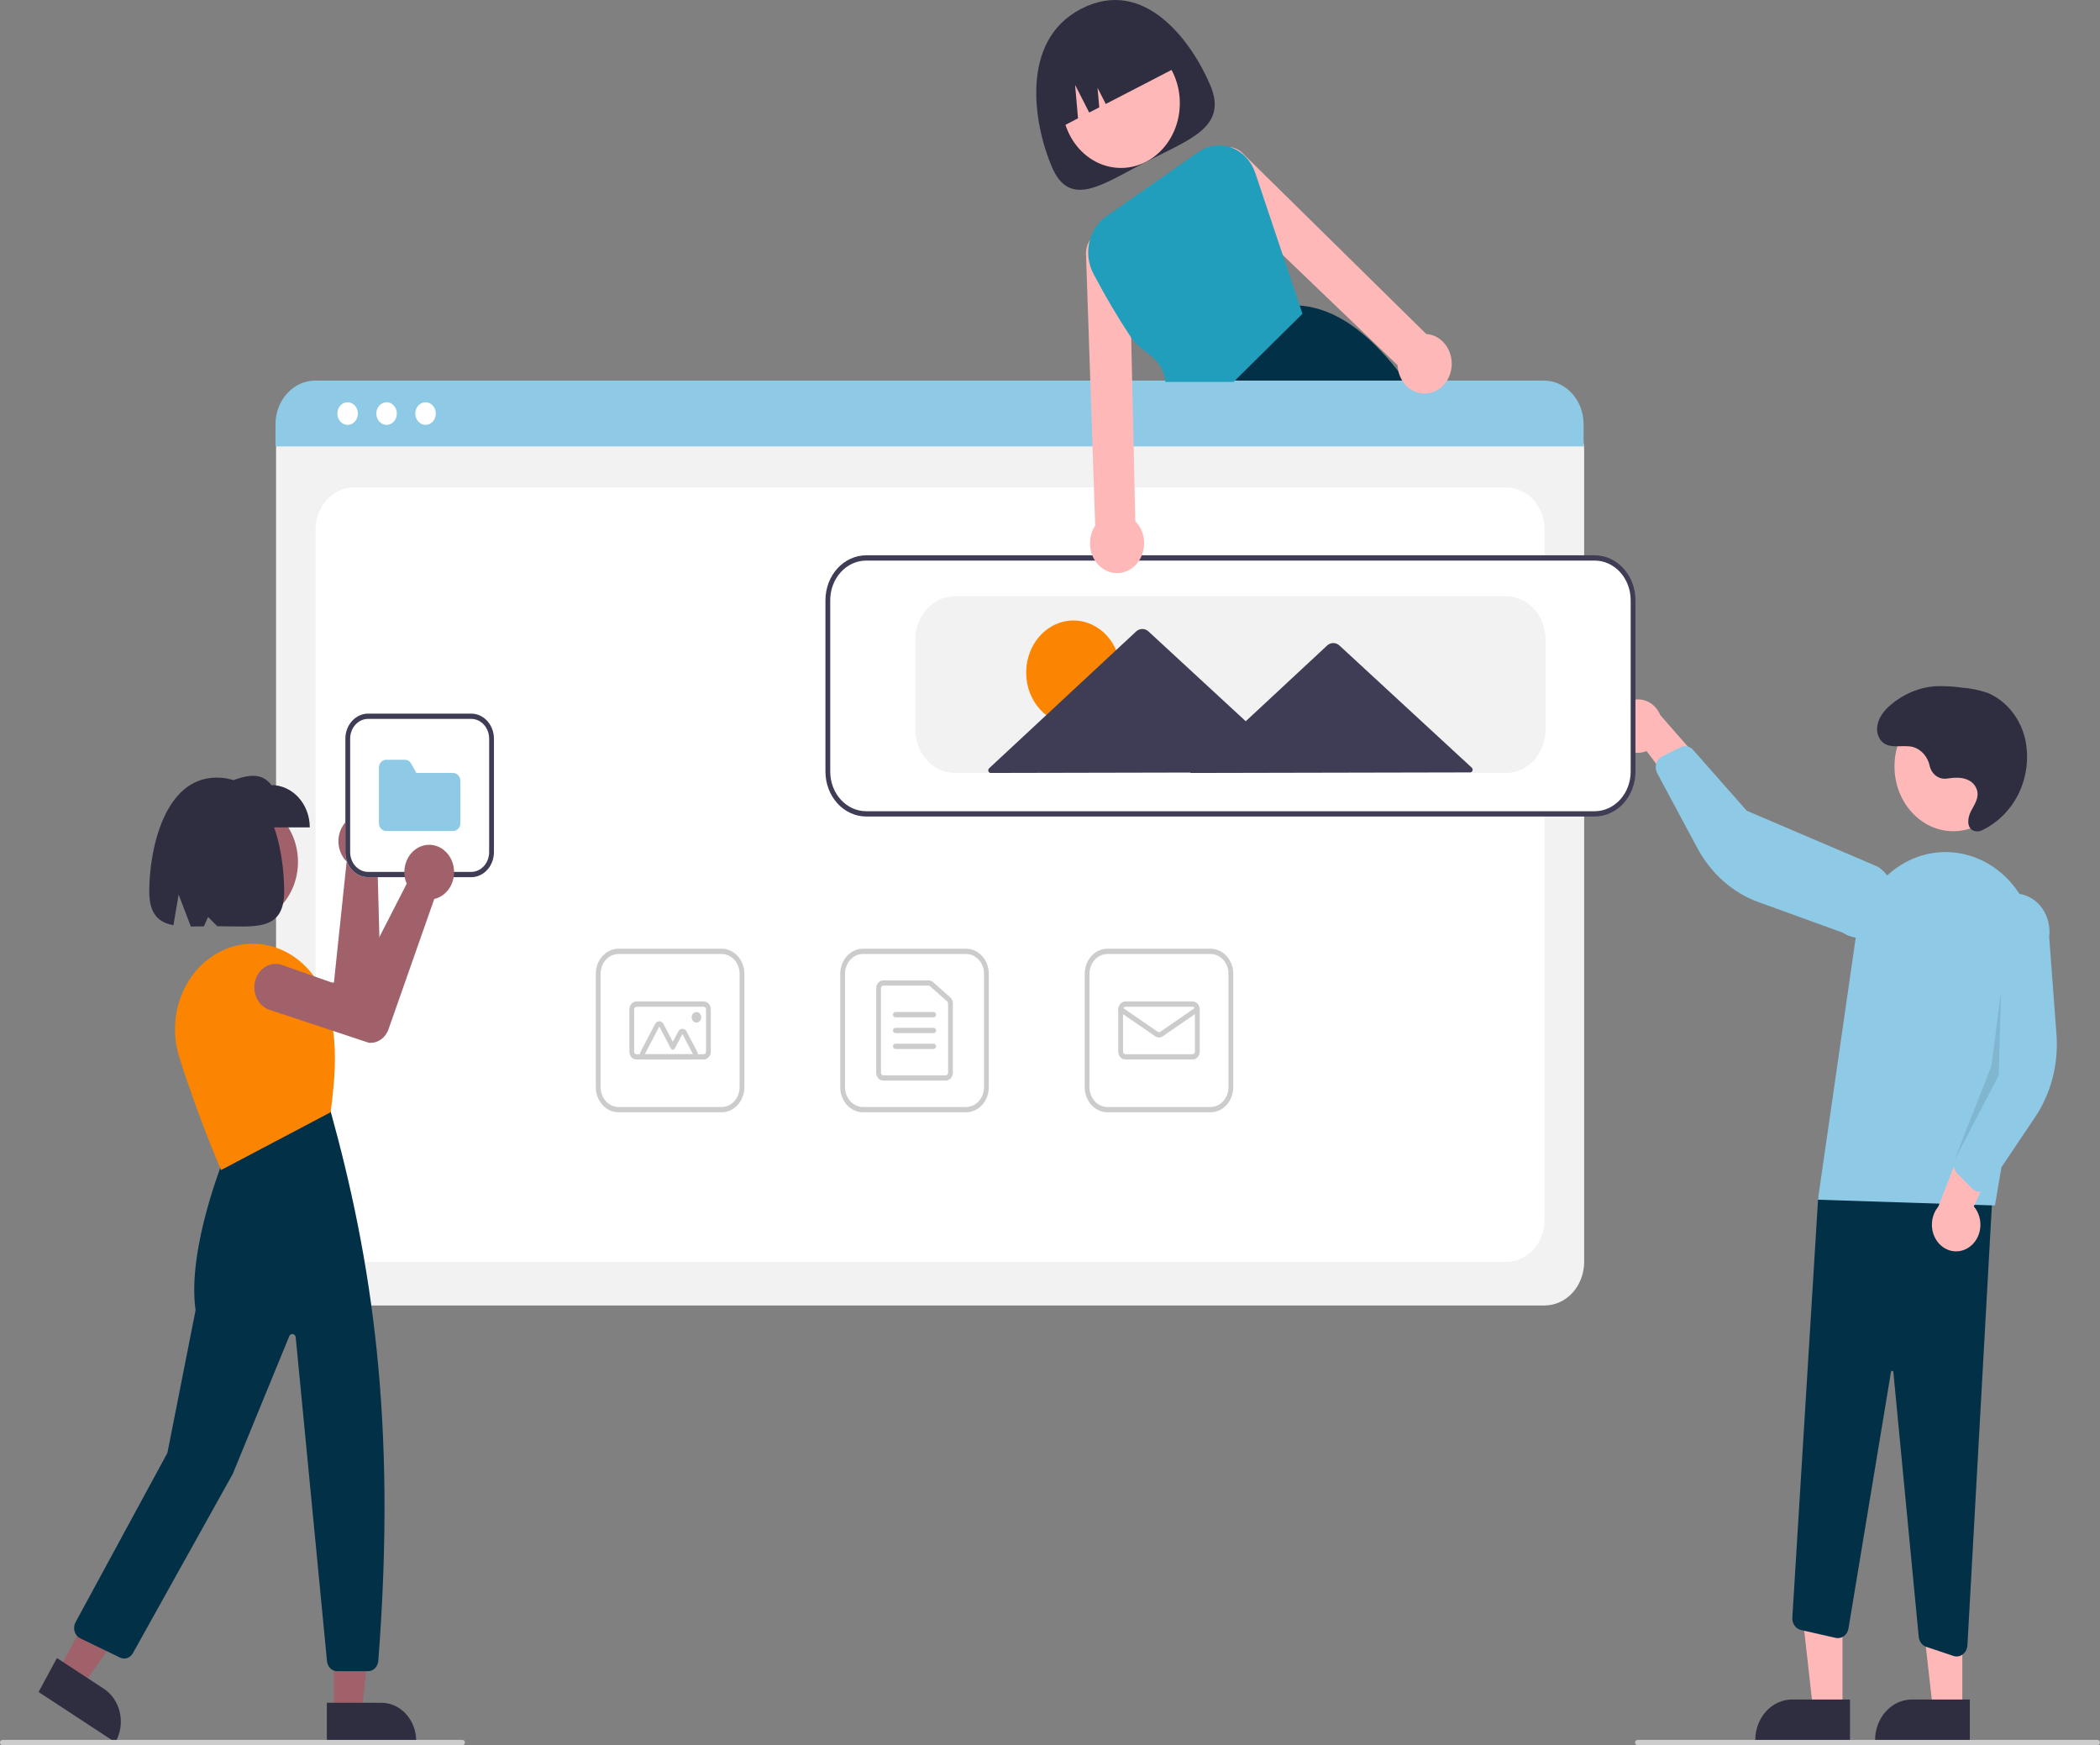 <svg width="479" height="398" viewBox="0 0 479 398" fill="none" xmlns="http://www.w3.org/2000/svg">
<rect x="0" y="0" width="479" height="398" fill="#808080" stroke="none"/>
<g clip-path="url(#clip0_3_227)">
<path d="M276.034 19.371C280.142 28.995 271.436 31.721 261.463 36.879C251.49 42.038 244.027 47.675 239.918 38.051C235.81 28.427 232.476 9.325 246.585 2.027C261.179 -5.521 271.925 9.747 276.034 19.371Z" fill="#2F2E41"/>
<path d="M255.686 38.297C263.101 38.297 269.112 31.681 269.112 23.52C269.112 15.358 263.101 8.741 255.686 8.741C248.271 8.741 242.26 15.358 242.26 23.52C242.26 31.681 248.271 38.297 255.686 38.297Z" fill="#FFB8B8"/>
<path d="M322.2 89.057C321.736 88.389 321.271 87.734 320.801 87.096C320.194 86.265 319.584 85.461 318.97 84.683C312.011 75.844 304.61 70.278 296.46 69.683H296.449L296.328 69.671L280.088 87.096L274.567 93.016L274.687 93.341L277.666 101.506H329.864C327.512 97.21 324.954 93.054 322.2 89.057Z" fill="#023047"/>
<path d="M241.086 29.469L245.892 26.983L245.223 19.352L248.437 25.667L250.734 24.479L250.343 20.027L252.218 23.712L269.286 14.883C267.683 11.128 264.79 8.228 261.245 6.82C257.699 5.413 253.79 5.613 250.379 7.378L247.905 8.657C244.494 10.422 241.859 13.606 240.58 17.509C239.301 21.412 239.483 25.714 241.086 29.469Z" fill="#2F2E41"/>
<path d="M352.32 297.715H71.985C69.594 297.712 67.301 296.665 65.61 294.804C63.919 292.943 62.968 290.419 62.965 287.787V102.375C62.967 100.447 63.664 98.598 64.903 97.234C66.142 95.871 67.821 95.104 69.573 95.102H354.617C356.4 95.104 358.108 95.884 359.368 97.271C360.629 98.658 361.337 100.539 361.339 102.501V287.787C361.337 290.419 360.386 292.943 358.695 294.804C357.004 296.665 354.711 297.712 352.32 297.715Z" fill="#F2F2F2"/>
<path d="M80.731 287.787H343.574C345.893 287.787 348.118 286.773 349.758 284.968C351.398 283.162 352.32 280.714 352.32 278.16V120.79C352.32 118.237 351.398 115.788 349.758 113.983C348.118 112.177 345.893 111.163 343.574 111.163H80.731C78.411 111.163 76.187 112.177 74.547 113.983C72.906 115.788 71.985 118.237 71.985 120.79V278.16C71.985 280.714 72.906 283.162 74.547 284.968C76.187 286.773 78.411 287.787 80.731 287.787Z" fill="white"/>
<path d="M361.214 101.807H62.839V96.753C62.842 94.112 63.797 91.58 65.494 89.713C67.191 87.847 69.492 86.797 71.891 86.795H352.162C354.561 86.797 356.861 87.847 358.558 89.713C360.255 91.58 361.21 94.112 361.214 96.753V101.807Z" fill="#8ECAE6"/>
<path d="M79.29 96.893C80.583 96.893 81.632 95.739 81.632 94.316C81.632 92.892 80.583 91.739 79.29 91.739C77.997 91.739 76.949 92.892 76.949 94.316C76.949 95.739 77.997 96.893 79.29 96.893Z" fill="white"/>
<path d="M88.178 96.893C89.471 96.893 90.519 95.739 90.519 94.316C90.519 92.892 89.471 91.739 88.178 91.739C86.885 91.739 85.836 92.892 85.836 94.316C85.836 95.739 86.885 96.893 88.178 96.893Z" fill="white"/>
<path d="M97.065 96.893C98.358 96.893 99.407 95.739 99.407 94.316C99.407 92.892 98.358 91.739 97.065 91.739C95.772 91.739 94.724 92.892 94.724 94.316C94.724 95.739 95.772 96.893 97.065 96.893Z" fill="white"/>
<path d="M220.354 253.659H196.849C195.472 253.657 194.152 253.054 193.178 251.983C192.205 250.911 191.657 249.458 191.656 247.943V222.07C191.657 220.555 192.205 219.102 193.178 218.03C194.152 216.959 195.472 216.356 196.849 216.354H220.354C221.731 216.356 223.051 216.959 224.024 218.03C224.998 219.102 225.545 220.555 225.547 222.07V247.943C225.545 249.458 224.998 250.911 224.024 251.983C223.051 253.054 221.731 253.657 220.354 253.659ZM196.849 217.558C195.762 217.559 194.72 218.035 193.951 218.881C193.182 219.727 192.75 220.874 192.749 222.07V247.943C192.75 249.139 193.182 250.286 193.951 251.132C194.72 251.978 195.762 252.454 196.849 252.456H220.354C221.441 252.454 222.483 251.978 223.251 251.132C224.02 250.286 224.452 249.139 224.454 247.943V222.07C224.452 220.874 224.02 219.727 223.251 218.881C222.483 218.035 221.441 217.559 220.354 217.558H196.849Z" fill="#CCCCCC"/>
<path d="M215.707 246.439H201.495C201.06 246.438 200.643 246.248 200.336 245.909C200.028 245.571 199.856 245.112 199.855 244.634V225.38C199.856 224.901 200.028 224.442 200.336 224.104C200.643 223.765 201.06 223.575 201.495 223.575H211.793C212.167 223.575 212.529 223.715 212.821 223.973L216.735 227.435C216.926 227.603 217.081 227.817 217.187 228.061C217.293 228.305 217.348 228.571 217.347 228.842V244.634C217.347 245.112 217.174 245.571 216.867 245.909C216.559 246.248 216.142 246.438 215.707 246.439ZM201.495 224.778C201.35 224.778 201.211 224.842 201.109 224.954C201.006 225.067 200.948 225.22 200.948 225.38V244.634C200.948 244.793 201.006 244.946 201.109 245.059C201.211 245.172 201.35 245.235 201.495 245.235H215.707C215.852 245.235 215.991 245.172 216.094 245.059C216.196 244.946 216.254 244.793 216.254 244.634V228.842C216.254 228.752 216.236 228.663 216.201 228.582C216.165 228.5 216.114 228.429 216.05 228.373L212.135 224.91C212.038 224.825 211.918 224.778 211.793 224.778H201.495Z" fill="#CCCCCC"/>
<path d="M212.974 231.998H204.228C204.083 231.998 203.944 231.935 203.842 231.822C203.739 231.709 203.681 231.556 203.681 231.396C203.681 231.237 203.739 231.084 203.842 230.971C203.944 230.858 204.083 230.795 204.228 230.795H212.974C213.119 230.795 213.258 230.858 213.361 230.971C213.463 231.084 213.521 231.237 213.521 231.396C213.521 231.556 213.463 231.709 213.361 231.822C213.258 231.935 213.119 231.998 212.974 231.998Z" fill="#CCCCCC"/>
<path d="M212.974 235.608H204.228C204.083 235.608 203.944 235.545 203.842 235.432C203.739 235.319 203.681 235.166 203.681 235.007C203.681 234.847 203.739 234.694 203.842 234.581C203.944 234.468 204.083 234.405 204.228 234.405H212.974C213.119 234.405 213.258 234.468 213.361 234.581C213.463 234.694 213.521 234.847 213.521 235.007C213.521 235.166 213.463 235.319 213.361 235.432C213.258 235.545 213.119 235.608 212.974 235.608Z" fill="#CCCCCC"/>
<path d="M212.974 239.218H204.228C204.083 239.218 203.944 239.155 203.842 239.042C203.739 238.929 203.681 238.776 203.681 238.617C203.681 238.457 203.739 238.304 203.842 238.191C203.944 238.078 204.083 238.015 204.228 238.015H212.974C213.119 238.015 213.258 238.078 213.361 238.191C213.463 238.304 213.521 238.457 213.521 238.617C213.521 238.776 213.463 238.929 213.361 239.042C213.258 239.155 213.119 239.218 212.974 239.218Z" fill="#CCCCCC"/>
<path d="M276.111 253.659H252.605C251.228 253.657 249.909 253.054 248.935 251.983C247.961 250.911 247.414 249.458 247.412 247.943V222.07C247.414 220.555 247.961 219.102 248.935 218.03C249.909 216.959 251.228 216.356 252.605 216.354H276.111C277.487 216.356 278.807 216.959 279.781 218.03C280.754 219.102 281.302 220.555 281.304 222.07V247.943C281.302 249.458 280.754 250.911 279.781 251.983C278.807 253.054 277.487 253.657 276.111 253.659ZM252.605 217.558C251.518 217.559 250.476 218.035 249.708 218.881C248.939 219.727 248.507 220.874 248.506 222.07V247.943C248.507 249.139 248.939 250.286 249.708 251.132C250.476 251.978 251.518 252.454 252.605 252.456H276.111C277.197 252.454 278.24 251.978 279.008 251.132C279.777 250.286 280.209 249.139 280.21 247.943V222.07C280.209 220.874 279.777 219.727 279.008 218.881C278.24 218.035 277.197 217.559 276.111 217.558H252.605Z" fill="#CCCCCC"/>
<path d="M272.011 241.625H256.705C256.27 241.625 255.853 241.434 255.546 241.096C255.238 240.758 255.066 240.299 255.065 239.82V230.193C255.066 229.715 255.238 229.256 255.546 228.917C255.853 228.579 256.27 228.389 256.705 228.388H272.011C272.446 228.389 272.862 228.579 273.17 228.917C273.477 229.256 273.65 229.715 273.651 230.193V239.82C273.65 240.299 273.477 240.758 273.17 241.096C272.862 241.434 272.446 241.625 272.011 241.625ZM256.705 229.591C256.56 229.592 256.421 229.655 256.319 229.768C256.216 229.881 256.159 230.034 256.158 230.193V239.82C256.159 239.98 256.216 240.133 256.319 240.245C256.421 240.358 256.56 240.422 256.705 240.422H272.011C272.156 240.422 272.295 240.358 272.397 240.245C272.5 240.133 272.557 239.98 272.557 239.82V230.193C272.557 230.034 272.5 229.881 272.397 229.768C272.295 229.655 272.156 229.592 272.011 229.591H256.705Z" fill="#CCCCCC"/>
<path d="M264.358 236.594C264.051 236.594 263.75 236.5 263.489 236.322L255.322 230.703C255.199 230.619 255.112 230.484 255.08 230.328C255.047 230.173 255.072 230.01 255.149 229.875C255.226 229.74 255.348 229.643 255.489 229.607C255.63 229.571 255.779 229.599 255.902 229.683L264.069 235.301C264.156 235.36 264.256 235.392 264.358 235.392C264.46 235.392 264.561 235.36 264.648 235.301L272.814 229.683C272.937 229.599 273.085 229.571 273.226 229.607C273.368 229.643 273.49 229.74 273.567 229.875C273.643 230.01 273.668 230.173 273.636 230.328C273.604 230.484 273.517 230.619 273.394 230.703L265.227 236.322C264.966 236.5 264.665 236.595 264.358 236.594Z" fill="#CCCCCC"/>
<path d="M164.597 253.659H141.092C139.715 253.657 138.395 253.054 137.422 251.983C136.448 250.911 135.9 249.458 135.899 247.943V222.07C135.9 220.555 136.448 219.102 137.422 218.03C138.395 216.959 139.715 216.356 141.092 216.354H164.597C165.974 216.356 167.294 216.959 168.267 218.03C169.241 219.102 169.789 220.555 169.79 222.07V247.943C169.789 249.458 169.241 250.911 168.267 251.983C167.294 253.054 165.974 253.657 164.597 253.659ZM141.092 217.558C140.005 217.559 138.963 218.035 138.194 218.881C137.426 219.727 136.993 220.874 136.992 222.07V247.943C136.993 249.139 137.426 250.286 138.194 251.132C138.963 251.978 140.005 252.454 141.092 252.456H164.597C165.684 252.454 166.726 251.978 167.495 251.132C168.263 250.286 168.696 249.139 168.697 247.943V222.07C168.696 220.874 168.263 219.727 167.495 218.881C166.726 218.035 165.684 217.559 164.597 217.558H141.092Z" fill="#CCCCCC"/>
<path d="M160.497 241.625H145.192C144.757 241.625 144.34 241.434 144.033 241.096C143.725 240.758 143.552 240.299 143.552 239.82V230.193C143.552 229.715 143.725 229.256 144.033 228.917C144.34 228.579 144.757 228.389 145.192 228.388H160.497C160.932 228.389 161.349 228.579 161.656 228.917C161.964 229.256 162.137 229.715 162.137 230.193V239.82C162.137 240.299 161.964 240.758 161.656 241.096C161.349 241.434 160.932 241.625 160.497 241.625ZM145.192 229.591C145.047 229.592 144.908 229.655 144.805 229.768C144.703 229.881 144.645 230.034 144.645 230.193V239.82C144.645 239.98 144.703 240.133 144.805 240.245C144.908 240.358 145.047 240.422 145.192 240.422H160.497C160.642 240.422 160.781 240.358 160.884 240.245C160.986 240.133 161.044 239.98 161.044 239.82V230.193C161.044 230.034 160.986 229.881 160.884 229.768C160.781 229.655 160.642 229.592 160.497 229.591H145.192Z" fill="#CCCCCC"/>
<path d="M158.071 241.625H147.071C146.879 241.625 146.69 241.57 146.524 241.464C146.358 241.358 146.22 241.207 146.124 241.024C146.028 240.841 145.978 240.633 145.978 240.422C145.978 240.211 146.028 240.003 146.124 239.82L149.438 233.502C149.534 233.319 149.672 233.168 149.838 233.062C150.004 232.956 150.193 232.901 150.385 232.901C150.576 232.901 150.765 232.956 150.931 233.062C151.097 233.168 151.235 233.319 151.331 233.502L153.471 237.583L154.711 235.219C154.807 235.036 154.945 234.884 155.111 234.778C155.278 234.673 155.466 234.617 155.658 234.617C155.85 234.617 156.039 234.673 156.205 234.778C156.371 234.884 156.509 235.036 156.605 235.219L159.018 239.82C159.114 240.003 159.165 240.211 159.165 240.422C159.165 240.633 159.114 240.841 159.018 241.024C158.922 241.207 158.784 241.358 158.618 241.464C158.452 241.57 158.263 241.625 158.071 241.625H158.071ZM158.071 240.422L155.658 235.82L153.945 239.087C153.897 239.178 153.828 239.254 153.745 239.307C153.662 239.36 153.567 239.388 153.471 239.388C153.376 239.388 153.281 239.36 153.198 239.307C153.115 239.254 153.046 239.178 152.998 239.087L150.385 234.104L147.071 240.422H158.071Z" fill="#CCCCCC"/>
<path d="M158.857 233.201C159.461 233.201 159.951 232.663 159.951 231.998C159.951 231.333 159.461 230.795 158.857 230.795C158.254 230.795 157.764 231.333 157.764 231.998C157.764 232.663 158.254 233.201 158.857 233.201Z" fill="#CCCCCC"/>
<path d="M420.266 389.984L413.564 389.983L410.376 361.531L420.267 361.531L420.266 389.984Z" fill="#FFB8B8"/>
<path d="M421.975 397.134L400.366 397.133V396.832C400.366 395.617 400.584 394.413 401.006 393.29C401.429 392.166 402.049 391.146 402.83 390.286C403.611 389.427 404.538 388.745 405.558 388.279C406.579 387.814 407.673 387.575 408.777 387.575H408.778L421.975 387.575L421.975 397.134Z" fill="#2F2E41"/>
<path d="M447.598 389.984L440.896 389.983L437.708 361.531L447.599 361.531L447.598 389.984Z" fill="#FFB8B8"/>
<path d="M449.307 397.134L427.698 397.133V396.832C427.698 395.617 427.915 394.413 428.338 393.29C428.761 392.166 429.38 391.146 430.161 390.286C430.942 389.427 431.87 388.745 432.89 388.279C433.91 387.814 435.004 387.575 436.109 387.575H436.109L449.307 387.575L449.307 397.134Z" fill="#2F2E41"/>
<path d="M445.589 377.649L439.382 375.571C438.919 375.417 438.508 375.116 438.2 374.705C437.893 374.295 437.702 373.794 437.651 373.265L431.865 312.9C431.86 312.827 431.831 312.759 431.782 312.709C431.734 312.659 431.67 312.631 431.603 312.631C431.537 312.624 431.47 312.646 431.418 312.692C431.366 312.737 431.332 312.804 431.324 312.877L421.632 371.36C421.573 371.715 421.45 372.054 421.271 372.356C421.092 372.658 420.859 372.917 420.588 373.119C420.316 373.321 420.01 373.461 419.689 373.531C419.368 373.601 419.037 373.599 418.716 373.526L410.783 371.728C410.201 371.594 409.683 371.233 409.323 370.712C408.964 370.192 408.787 369.545 408.825 368.893L414.721 273.036L454.701 268.288L448.76 375.224C448.721 375.911 448.446 376.557 447.991 377.029C447.536 377.502 446.934 377.766 446.308 377.768C446.065 377.767 445.822 377.728 445.589 377.649Z" fill="#023047"/>
<path d="M445.551 189.56C452.966 189.56 458.977 182.944 458.977 174.782C458.977 166.621 452.966 160.004 445.551 160.004C438.136 160.004 432.125 166.621 432.125 174.782C432.125 182.944 438.136 189.56 445.551 189.56Z" fill="#FFB8B8"/>
<path d="M414.659 273.599L423.328 213.52C423.789 210.326 424.863 207.276 426.478 204.574C428.093 201.872 430.212 199.58 432.695 197.849C435.177 196.119 437.966 194.99 440.876 194.538C443.785 194.087 446.749 194.322 449.569 195.229C454.501 196.799 458.723 200.336 461.412 205.15C464.101 209.963 465.063 215.707 464.11 221.259L455.041 274.913L414.659 273.599Z" fill="#8ECAE6"/>
<path d="M449.257 284.349C449.928 283.862 450.493 283.218 450.913 282.464C451.334 281.71 451.599 280.864 451.69 279.985C451.781 279.107 451.696 278.216 451.44 277.378C451.185 276.539 450.766 275.772 450.212 275.131L459.175 256.027L449.081 257.212L442.118 275.172C441.201 276.268 440.681 277.695 440.656 279.184C440.632 280.673 441.104 282.12 441.984 283.251C442.865 284.382 444.091 285.119 445.431 285.321C446.772 285.523 448.133 285.178 449.257 284.349V284.349Z" fill="#FFB8B8"/>
<path d="M451.176 271.761C450.681 271.684 450.218 271.443 449.85 271.069L446.421 267.581C446.05 267.202 445.794 266.708 445.688 266.164C445.581 265.62 445.628 265.053 445.824 264.54L452.677 246.659L451.705 211.328C451.845 210.192 452.187 209.098 452.711 208.108C453.235 207.117 453.931 206.251 454.76 205.557C455.589 204.863 456.534 204.355 457.541 204.064C458.548 203.772 459.597 203.702 460.629 203.856C461.66 204.011 462.654 204.389 463.553 204.967C464.453 205.544 465.24 206.312 465.869 207.225C466.499 208.137 466.959 209.178 467.223 210.287C467.487 211.395 467.55 212.55 467.408 213.686L469.071 235.895C469.576 242.636 467.84 249.349 464.185 254.786L453.497 270.69C453.292 270.996 453.03 271.251 452.729 271.438C452.428 271.625 452.095 271.74 451.751 271.776C451.559 271.796 451.367 271.791 451.176 271.761Z" fill="#8ECAE6"/>
<path d="M368.235 166.731C368.381 167.601 368.699 168.424 369.166 169.144C369.633 169.864 370.237 170.463 370.937 170.898C371.637 171.333 372.415 171.593 373.216 171.662C374.017 171.73 374.822 171.604 375.574 171.293L388.063 187.826L391.006 177.133L378.696 163.072C378.137 161.716 377.146 160.632 375.91 160.027C374.673 159.421 373.279 159.336 371.989 159.787C370.7 160.238 369.605 161.194 368.913 162.474C368.222 163.754 367.98 165.268 368.235 166.731Z" fill="#FFB8B8"/>
<path d="M378.018 173.584C378.275 173.111 378.658 172.737 379.114 172.509L383.369 170.393C383.83 170.166 384.344 170.099 384.84 170.203C385.337 170.307 385.793 170.576 386.146 170.974L398.433 184.893L428.37 197.682C429.266 198.267 430.049 199.04 430.673 199.957C431.297 200.875 431.751 201.919 432.009 203.029C432.266 204.14 432.322 205.296 432.174 206.43C432.025 207.565 431.675 208.656 431.143 209.641C430.611 210.627 429.908 211.487 429.074 212.173C428.24 212.86 427.291 213.358 426.281 213.64C425.272 213.922 424.222 213.983 423.191 213.818C422.161 213.653 421.17 213.267 420.275 212.68L401.046 205.705C395.21 203.59 390.271 199.212 387.147 193.388L378.009 176.354C377.833 176.026 377.722 175.662 377.683 175.284C377.644 174.906 377.677 174.523 377.782 174.16C377.839 173.959 377.919 173.765 378.018 173.584Z" fill="#8ECAE6"/>
<path opacity="0.1" d="M456.441 226.025L455.894 245.279L445.824 264.54L454.232 243.076L456.441 226.025Z" fill="black"/>
<path d="M444.013 177.56C443.169 177.68 442.315 177.46 441.608 176.94C440.901 176.419 440.39 175.634 440.169 174.73C439.957 173.69 439.491 172.733 438.821 171.962C438.152 171.191 437.304 170.635 436.37 170.354C433.907 169.734 430.897 171.011 429.092 168.957C428.706 168.488 428.426 167.924 428.277 167.313C428.127 166.702 428.111 166.06 428.231 165.441C428.564 163.445 429.861 161.938 431.272 160.732C434.243 158.206 437.838 156.727 441.585 156.489C443.525 156.428 445.466 156.534 447.391 156.807C449.406 156.947 451.399 157.348 453.329 158.002C455.528 158.915 457.482 160.424 459.011 162.388C460.54 164.353 461.594 166.71 462.076 169.242C462.517 171.781 462.45 174.396 461.878 176.904C461.306 179.411 460.244 181.751 458.765 183.76C456.995 186.186 454.713 188.099 452.118 189.331C451.5 189.653 450.791 189.692 450.147 189.441C448.53 188.734 448.794 186.53 449.531 185.06C450.32 183.486 451.534 181.963 450.899 180.048C450.582 179.16 449.971 178.437 449.19 178.023C447.583 177.121 445.785 177.334 444.058 177.554L444.013 177.56Z" fill="#2F2E41"/>
<path d="M363.749 185.905H197.572C195.18 185.902 192.888 184.855 191.197 182.994C189.506 181.133 188.555 178.609 188.552 175.977V136.867C188.555 134.235 189.506 131.712 191.197 129.851C192.888 127.99 195.18 126.943 197.572 126.94H363.749C366.14 126.943 368.432 127.99 370.123 129.851C371.814 131.712 372.765 134.235 372.768 136.867V175.977C372.765 178.609 371.814 181.133 370.123 182.994C368.432 184.855 366.14 185.902 363.749 185.905Z" fill="white"/>
<path d="M363.748 186.206H197.572C195.108 186.203 192.746 185.124 191.004 183.207C189.262 181.289 188.282 178.689 188.279 175.977V136.868C188.282 134.156 189.262 131.556 191.004 129.638C192.746 127.721 195.108 126.642 197.572 126.639H363.748C366.212 126.642 368.574 127.721 370.316 129.638C372.058 131.556 373.038 134.156 373.041 136.868V175.977C373.038 178.689 372.058 181.289 370.316 183.207C368.574 185.124 366.212 186.203 363.748 186.206ZM197.572 127.842C195.398 127.845 193.314 128.797 191.776 130.489C190.239 132.181 189.375 134.475 189.372 136.868V175.977C189.375 178.37 190.239 180.664 191.776 182.356C193.314 184.048 195.398 185 197.572 185.003H363.748C365.922 185 368.006 184.048 369.544 182.356C371.081 180.664 371.945 178.37 371.948 175.977V136.868C371.945 134.475 371.081 132.181 369.544 130.489C368.006 128.797 365.922 127.845 363.748 127.842H197.572Z" fill="#3F3D56"/>
<path d="M343.523 176.278H217.797C215.406 176.275 213.113 175.228 211.422 173.367C209.731 171.506 208.78 168.982 208.778 166.35V145.893C208.78 143.261 209.731 140.737 211.422 138.876C213.113 137.015 215.406 135.968 217.797 135.965H343.523C345.914 135.968 348.207 137.015 349.898 138.876C351.589 140.737 352.54 143.261 352.542 145.893V166.35C352.54 168.982 351.589 171.506 349.898 173.367C348.207 175.228 345.914 176.275 343.523 176.278Z" fill="#F2F2F2"/>
<path d="M244.853 165.252C250.81 165.252 255.639 159.936 255.639 153.379C255.639 146.822 250.81 141.506 244.853 141.506C238.896 141.506 234.066 146.822 234.066 153.379C234.066 159.936 238.896 165.252 244.853 165.252Z" fill="#FB8500"/>
<path d="M335.71 175.08L320.485 161.025L305.523 147.212C305.128 146.848 304.629 146.648 304.113 146.649C303.598 146.651 303.099 146.852 302.706 147.218L287.792 161.094L284.149 164.484L278.656 159.413L261.964 144.003C261.569 143.639 261.07 143.439 260.554 143.44C260.039 143.442 259.541 143.643 259.147 144.009L242.509 159.49L225.608 175.214C225.523 175.293 225.462 175.4 225.433 175.519C225.404 175.639 225.41 175.765 225.448 175.881C225.487 175.997 225.557 176.096 225.649 176.167C225.741 176.238 225.85 176.275 225.962 176.275L260.612 176.202L271.579 176.178L271.472 176.278L304.165 176.209L335.36 176.143C335.472 176.142 335.581 176.104 335.673 176.033C335.765 175.962 335.834 175.862 335.873 175.746C335.911 175.63 335.916 175.504 335.887 175.385C335.858 175.266 335.796 175.159 335.71 175.08Z" fill="#3F3D56"/>
<path d="M478.453 398H373.5C373.355 398 373.216 397.937 373.113 397.824C373.011 397.711 372.953 397.558 372.953 397.398C372.953 397.239 373.011 397.086 373.113 396.973C373.216 396.86 373.355 396.797 373.5 396.797H478.453C478.598 396.797 478.737 396.86 478.84 396.973C478.942 397.086 479 397.239 479 397.398C479 397.558 478.942 397.711 478.84 397.824C478.737 397.937 478.598 398 478.453 398Z" fill="#CCCCCC"/>
<path d="M330.198 79.37C329.761 78.589 329.184 77.914 328.503 77.387C327.822 76.859 327.05 76.49 326.235 76.301C325.936 76.232 325.632 76.19 325.327 76.175L283.679 35.188C282.861 34.263 281.77 33.689 280.602 33.569C280.371 33.54 280.139 33.532 279.907 33.545C278.946 33.593 278.019 33.949 277.239 34.568C276.458 35.187 275.858 36.042 275.513 37.031C275.167 38.019 275.091 39.096 275.293 40.131C275.494 41.167 275.966 42.115 276.649 42.86L292.595 58.16L318.778 83.281C318.8 83.754 318.864 84.224 318.97 84.683C319.283 86.013 319.957 87.207 320.901 88.107C321.845 89.006 323.015 89.568 324.256 89.719C325.388 89.865 326.534 89.656 327.563 89.117C328.379 88.697 329.102 88.088 329.684 87.33C329.744 87.252 329.799 87.18 329.853 87.096C330.618 85.999 331.06 84.672 331.122 83.292C331.183 81.912 330.861 80.543 330.198 79.37H330.198Z" fill="#FFB8B8"/>
<path d="M258.96 118.871L258.572 101.506L258.244 87.096L258.02 77.011L257.577 57.354C257.49 56.302 257.126 55.3 256.53 54.472C255.933 53.643 255.131 53.024 254.22 52.689C253.31 52.354 252.33 52.318 251.401 52.585C250.472 52.853 249.634 53.412 248.99 54.195C248.838 54.374 248.701 54.568 248.58 54.773C247.907 55.834 247.604 57.126 247.727 58.413L248.7 87.096L249.187 101.506L249.81 119.888C249.63 120.158 249.467 120.441 249.323 120.736C248.935 121.547 248.7 122.437 248.633 123.352C248.566 124.266 248.669 125.186 248.935 126.055C249.213 126.967 249.663 127.803 250.256 128.509C250.848 129.216 251.57 129.776 252.374 130.153C253.177 130.529 254.044 130.715 254.918 130.696C255.791 130.677 256.651 130.455 257.441 130.044C258.358 129.567 259.154 128.848 259.759 127.952C260.364 127.055 260.759 126.008 260.909 124.904C261.06 123.799 260.96 122.671 260.62 121.619C260.281 120.567 259.71 119.623 258.96 118.871H258.96Z" fill="#FFB8B8"/>
<path d="M296.46 69.683L292.595 58.16L286.341 39.496C285.89 38.138 285.167 36.909 284.225 35.901C283.284 34.893 282.148 34.131 280.902 33.672C280.804 33.636 280.7 33.6 280.602 33.569C279.395 33.166 278.123 33.056 276.874 33.245C275.625 33.434 274.427 33.918 273.364 34.665L252.302 49.37C250.373 50.714 248.995 52.83 248.457 55.272C247.919 57.714 248.265 60.29 249.422 62.456C252.055 67.47 254.926 72.328 258.02 77.011C260.475 80.688 265.044 81.079 265.837 87.096H281.367L297.088 71.56L296.46 69.683Z" fill="#219EBC"/>
<path d="M55.3 210.503C62.295 210.503 67.966 204.261 67.966 196.561C67.966 188.861 62.295 182.619 55.3 182.619C48.305 182.619 42.634 188.861 42.634 196.561C42.634 204.261 48.305 210.503 55.3 210.503Z" fill="#A0616A"/>
<path d="M86.396 186.964C86.521 187.073 86.642 187.189 86.759 187.311C87.341 187.915 87.801 188.647 88.108 189.459C88.415 190.272 88.562 191.146 88.541 192.026C88.519 192.905 88.329 193.77 87.983 194.563C87.636 195.356 87.142 196.06 86.531 196.628C86.389 196.759 86.24 196.882 86.086 196.997L86.944 228.853C86.968 229.896 86.686 230.92 86.14 231.772C85.594 232.625 84.813 233.261 83.912 233.587L83.86 233.599L60.361 236.353C59.722 236.428 59.076 236.363 58.461 236.161C57.845 235.96 57.271 235.626 56.773 235.179C56.275 234.732 55.863 234.181 55.559 233.558C55.256 232.935 55.068 232.251 55.005 231.548C54.943 230.844 55.008 230.133 55.197 229.457C55.386 228.781 55.694 228.153 56.105 227.609C56.515 227.065 57.019 226.616 57.588 226.287C58.157 225.959 58.78 225.758 59.42 225.696L76.171 224.072L79.068 196.484C78.879 196.299 78.701 196.1 78.537 195.888C77.629 194.705 77.152 193.193 77.2 191.644C77.248 190.096 77.817 188.623 78.797 187.511C79.776 186.398 81.097 185.726 82.501 185.625C83.905 185.524 85.293 186.001 86.396 186.964H86.396Z" fill="#A0616A"/>
<path d="M76.161 390.6H82.484L85.492 363.757H76.16L76.161 390.6Z" fill="#A0616A"/>
<path d="M74.549 388.328L87 388.327H87.001C88.043 388.327 89.075 388.553 90.037 388.992C91 389.431 91.875 390.074 92.612 390.885C93.348 391.696 93.933 392.659 94.332 393.719C94.731 394.779 94.936 395.914 94.936 397.061V397.345L74.549 397.346L74.549 388.328Z" fill="#2F2E41"/>
<path d="M13.319 380.978L18.752 384.538L33.813 363.168L25.795 357.913L13.319 380.978Z" fill="#A0616A"/>
<path d="M12.99 378.118L23.688 385.129L23.689 385.129C24.584 385.716 25.366 386.491 25.989 387.411C26.612 388.33 27.064 389.375 27.321 390.487C27.577 391.599 27.631 392.755 27.481 393.89C27.331 395.025 26.98 396.117 26.447 397.102L26.315 397.346L8.798 385.866L12.99 378.118Z" fill="#2F2E41"/>
<path d="M83.976 381.119H76.896C76.323 381.12 75.77 380.887 75.344 380.465C74.917 380.043 74.648 379.462 74.589 378.835L67.451 304.985C67.433 304.799 67.36 304.625 67.243 304.489C67.126 304.354 66.972 304.264 66.804 304.234C66.637 304.205 66.465 304.237 66.315 304.325C66.166 304.414 66.047 304.554 65.977 304.724L53.101 336.108L30.304 377.024C30.009 377.549 29.552 377.939 29.017 378.123C28.482 378.307 27.905 378.272 27.391 378.026L18.284 373.616C17.983 373.47 17.713 373.255 17.493 372.986C17.273 372.717 17.108 372.399 17.008 372.054C16.908 371.709 16.876 371.345 16.913 370.985C16.951 370.625 17.058 370.278 17.226 369.967L38.183 331.344L44.61 298.801C42.588 284.689 51.254 263.707 51.342 263.496L51.385 263.394L75.255 253.125L75.375 253.286C84.789 287.289 90.525 323.883 86.289 378.779C86.237 379.415 85.971 380.008 85.543 380.441C85.116 380.873 84.557 381.115 83.976 381.119Z" fill="#023047"/>
<path d="M50.423 266.833L50.312 266.575C50.259 266.452 44.951 254.13 40.86 240.961C40.073 238.414 39.776 235.715 39.987 233.035C40.197 230.356 40.911 227.753 42.083 225.393C43.271 223.008 44.895 220.921 46.853 219.263C48.812 217.606 51.062 216.414 53.46 215.763C57.625 214.665 62.009 215.249 65.814 217.411C69.62 219.572 72.593 223.166 74.193 227.538C77.438 236.471 76.404 246.007 75.431 253.505L75.411 253.656L75.287 253.721L50.423 266.833Z" fill="#FB8500"/>
<path d="M70.658 188.685H50.545V179.035C54.959 177.105 59.279 175.463 61.891 179.035C64.216 179.035 66.446 180.052 68.09 181.861C69.734 183.671 70.658 186.126 70.658 188.685V188.685Z" fill="#2F2E41"/>
<path d="M49.431 177.332C37.408 177.332 34.042 193.921 34.042 203.28C34.042 208.499 36.187 210.366 39.556 210.998L40.746 204.012L43.534 211.299C44.48 211.304 45.475 211.284 46.506 211.262L47.451 209.121L49.558 211.224C57.999 211.238 64.82 212.592 64.82 203.28C64.82 193.921 61.869 177.332 49.431 177.332Z" fill="#2F2E41"/>
<path d="M105.5 398H0.547C0.402 398 0.263 397.937 0.16 397.824C0.058 397.711 0 397.558 0 397.398C0 397.239 0.058 397.086 0.16 396.973C0.263 396.86 0.402 396.797 0.547 396.797H105.5C105.645 396.797 105.784 396.86 105.887 396.973C105.989 397.086 106.047 397.239 106.047 397.398C106.047 397.558 105.989 397.711 105.887 397.824C105.784 397.937 105.645 398 105.5 398Z" fill="#CCCCCC"/>
<path d="M107.474 200.045H83.969C82.592 200.043 81.272 199.44 80.298 198.369C79.325 197.297 78.777 195.844 78.776 194.329V168.456C78.777 166.941 79.325 165.488 80.298 164.416C81.272 163.345 82.592 162.742 83.969 162.74H107.474C108.851 162.742 110.171 163.345 111.144 164.416C112.118 165.488 112.665 166.941 112.667 168.456V194.329C112.665 195.844 112.118 197.297 111.144 198.369C110.171 199.44 108.851 200.043 107.474 200.045Z" fill="white"/>
<path d="M107.474 200.045H83.969C82.592 200.043 81.272 199.44 80.298 198.369C79.325 197.297 78.777 195.844 78.776 194.329V168.456C78.777 166.941 79.325 165.488 80.298 164.416C81.272 163.345 82.592 162.742 83.969 162.74H107.474C108.851 162.742 110.171 163.345 111.144 164.416C112.118 165.488 112.665 166.941 112.667 168.456V194.329C112.665 195.844 112.118 197.297 111.144 198.369C110.171 199.44 108.851 200.043 107.474 200.045ZM83.969 163.944C82.882 163.945 81.84 164.421 81.071 165.267C80.302 166.113 79.87 167.26 79.869 168.456V194.329C79.87 195.525 80.302 196.672 81.071 197.518C81.84 198.364 82.882 198.84 83.969 198.841H107.474C108.561 198.84 109.603 198.364 110.372 197.518C111.14 196.672 111.572 195.525 111.574 194.329V168.456C111.572 167.26 111.14 166.113 110.372 165.267C109.603 164.421 108.561 163.945 107.474 163.944H83.969Z" fill="#3F3D56"/>
<path d="M103.374 189.515H88.068C87.634 189.515 87.217 189.324 86.909 188.986C86.602 188.648 86.429 188.189 86.428 187.71V175.075C86.429 174.596 86.602 174.137 86.909 173.799C87.217 173.461 87.634 173.27 88.068 173.27H92.377C92.657 173.269 92.933 173.347 93.178 173.497C93.422 173.648 93.628 173.865 93.774 174.128L94.975 176.278H103.374C103.809 176.279 104.226 176.469 104.533 176.807C104.841 177.146 105.014 177.605 105.014 178.083V187.71C105.014 188.189 104.841 188.648 104.533 188.986C104.226 189.324 103.809 189.515 103.374 189.515Z" fill="#8ECAE6"/>
<path d="M102.876 195.899C102.953 196.053 103.023 196.211 103.088 196.374C103.412 197.179 103.577 198.05 103.574 198.929C103.57 199.809 103.398 200.678 103.068 201.48C102.738 202.281 102.258 202.997 101.659 203.58C101.061 204.163 100.357 204.6 99.594 204.863C99.416 204.923 99.236 204.974 99.054 205.013L88.613 234.739C88.268 235.711 87.647 236.534 86.844 237.087C86.04 237.64 85.096 237.892 84.151 237.807L84.098 237.796L61.47 230.298C60.854 230.094 60.282 229.758 59.785 229.309C59.289 228.861 58.878 228.308 58.576 227.684C58.275 227.059 58.089 226.375 58.029 225.671C57.969 224.967 58.036 224.256 58.227 223.581C58.418 222.906 58.729 222.279 59.141 221.736C59.553 221.194 60.059 220.747 60.629 220.42C61.199 220.094 61.822 219.896 62.462 219.836C63.103 219.777 63.747 219.857 64.359 220.074L80.37 225.732L92.766 201.543C92.656 201.292 92.563 201.033 92.486 200.767C92.067 199.289 92.161 197.691 92.751 196.285C93.341 194.878 94.385 193.764 95.68 193.157C96.974 192.55 98.428 192.495 99.758 193.001C101.088 193.508 102.199 194.541 102.876 195.899H102.876Z" fill="#A0616A"/>
</g>
<defs>
<clipPath id="clip0_3_227">
<rect width="479" height="398" fill="white"/>
</clipPath>
</defs>
</svg>
